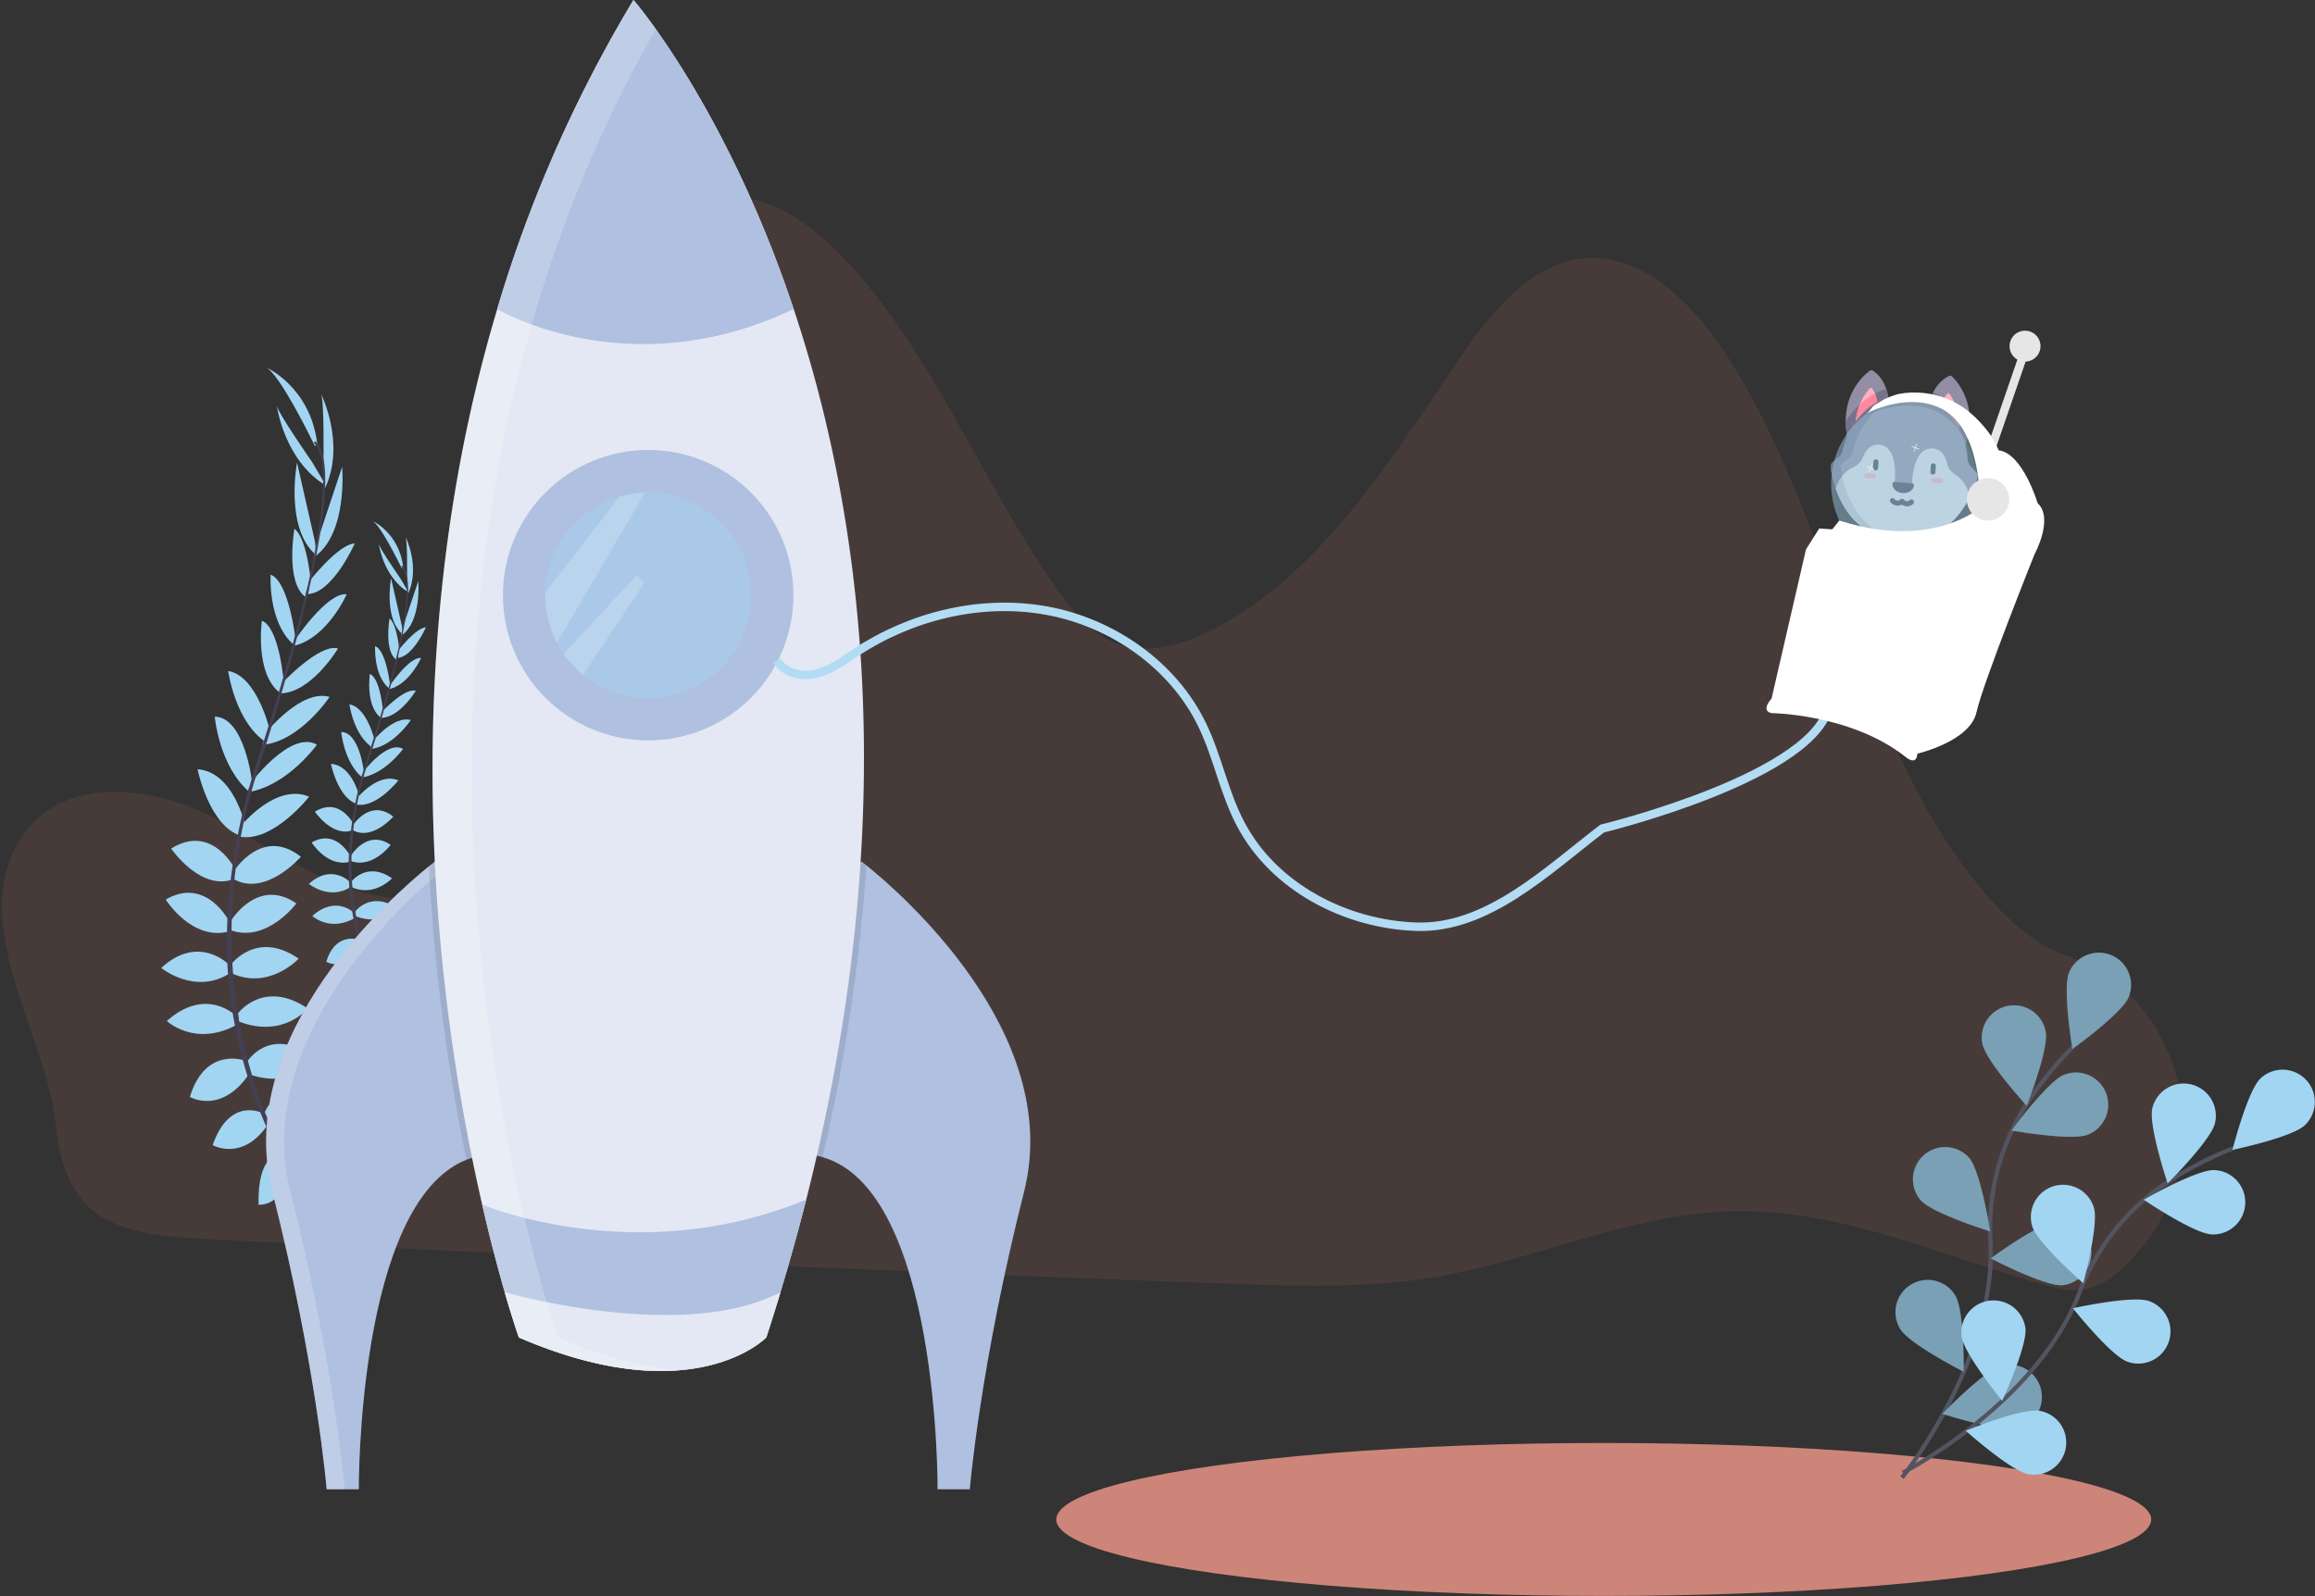 <svg xmlns="http://www.w3.org/2000/svg" width="274" height="189" viewBox="0 0 274 189">
    <rect x="0" y="0" width="274" height="189" fill="#333333" stroke="none"/>
    <g fill="none" fill-rule="evenodd">
        <path fill="#FF8974" fill-rule="nonzero" d="M2.342 99.47c4.839-7.903 15.78-6.525 23.54-2.4 7.759 4.126 15.501 10.284 24.04 9.101 7.2-.998 13.104-7.277 16.294-14.52 3.19-7.243 4.126-15.41 5.023-23.41a101854.1 101854.1 0 0 0 3.382-30.167c.413-3.68.9-7.563 2.969-10.474 2.733-3.84 7.744-5.02 12.03-3.866 4.287 1.154 7.942 4.25 11.07 7.704 10.017 11.059 15.693 26.008 24.45 38.316 1.784 2.505 3.798 4.982 6.462 6.192 3.84 1.74 8.248.508 12-1.428 12.24-6.31 20.462-19.186 28.543-31.2 3.931-5.84 8.724-12.084 15.264-12.72 6.88-.684 12.854 5.179 16.898 11.388 12.98 19.977 15.761 47.25 31.44 64.675 1.947 2.16 4.095 4.157 6.569 5.498.816.441 1.667.814 2.544 1.116 13.68 4.735 18.24 23.743 8.122 35.014-.219.24-.442.48-.668.72-1.502 1.586-3.204 3.086-5.234 3.559-1.889.437-3.84-.067-5.712-.612-11.966-3.492-23.789-8.83-36.16-8.57-12.04.24-23.458 5.8-35.362 7.802-8.004 1.346-16.148 1.078-24.24.787a6884.796 6884.796 0 0 1-80.844-3.384c-13.373-.614-26.75-1.2-40.121-1.884-10.301-.535-16.863-1.713-18.058-13.668-1.046-10.469-10.445-23.431-4.24-33.569z" opacity=".1"/>
        <ellipse cx="189.816" cy="179.89" fill="#FFA190" fill-rule="nonzero" opacity=".747" rx="64.798" ry="9.055"/>
        <path fill="#A2D5F2" fill-rule="nonzero" d="M35.938 140.825s3.168-.72 5.244 1.409c0 0-1.335 1.2-4.474-.13l-.77-1.28zM35.587 140.794s-1.877 2.659-.686 5.388c0 0 1.622-.78 1.577-4.188l-.89-1.2zM33.475 136.786s1.126-2.436 6.48.508c0 0-.576 1.628-2.851 1.652-2.275.024-2.957-.963-3.629-2.16zM33.134 136.637s-2.68-.125-2.53 5.98c0 0 1.712.24 2.78-1.77 1.068-2.012.502-3.051-.25-4.21zM31.267 131.885s1.2-4.243 6.833-1.651c0 0-.984 3.885-6.192 3.033l-.64-1.382zM29.177 125.803s2.539-4.377 7.797-.825c0 0-1.485 4.048-7.27 2.292l-.527-1.467zM28.183 119.947s3.031-4.068 8.247-.554c0 0-2.895 3.585-8.182 1.536l-.065-.982zM27.286 114.254s3.062-4.238 8.061-.756c0 0-3.523 3.8-7.999 1.697l-.062-.94zM27.242 109.152s3.156-5.407 7.836-2.2c0 0-3.46 4.696-7.768 3.182l-.068-.982zM27.667 103.157s3.36-5.376 7.942-1.723c0 0-4.104 4.74-7.889 2.676l-.053-.953zM28.538 97.766s4.08-5.114 8.052-3.448c0 0-4.243 5.424-8.16 4.742l.108-1.294zM29.738 92.63s4.69-6.24 7.77-4.468c0 0-3.435 4.821-8.06 5.604l.29-1.136zM31.567 86.645s4.121-5.117 7.44-4.138c0 0-3.468 5.254-7.944 5.683l.504-1.545zM33.211 81.05s4.603-4.944 6.795-4.276c0 0-3.204 5.366-6.941 5.316l.146-1.04zM34.836 75.876s3.862-5.796 6.197-5.52c0 0-2.235 5.086-6.159 6.08l-.038-.56zM36.514 68.938s3.453-4.479 5.474-4.604c0 0-2.57 5.842-5.537 6l.063-1.396zM37.474 64.327l3.019-9.045s.72 7.944-3.36 10.708l.34-1.663zM38.287 54.52s.106-7.389-.319-7.96c0 0 2.993 5.938.514 11.21l-.195-3.25zM31.114 131.796s-3.903-2.069-5.945 3.775c0 0 3.48 1.987 6.48-2.354l-.535-1.421zM29.04 125.575s-4.733-1.788-6.564 4.291c0 0 3.713 2.196 7.082-2.822l-.518-1.469zM27.994 120.314s-3.55-3.626-8.247.56c0 0 3.346 3.165 8.311.43l-.064-.99zM27.173 114.264s-3.6-3.794-8.09.326c0 0 3.998 3.296 8.16.612l-.07-.938z"/>
        <path fill="#A2D5F2" fill-rule="nonzero" d="M27.252 109.296s-2.726-5.633-7.64-2.8c0 0 3.087 4.95 7.498 3.777l.142-.977zM27.948 103.114s-2.72-5.736-7.694-2.657c0 0 3.518 5.186 7.521 3.583l.173-.926zM29.035 97.762s-1.353-6.396-5.652-6.69c0 0 1.363 6.752 5.163 7.892l.49-1.202zM29.849 92.635s-.881-7.754-4.43-7.79c0 0 .515 5.897 4.106 8.916l.324-1.126zM31.92 86.398s-1.49-6.399-4.913-6.96c0 0 .84 6.24 4.687 8.572l.226-1.612zM33.614 81.07s-.48-6.737-2.616-7.59c0 0-.866 6.188 2.076 8.492l.54-.902zM34.99 75.792s-.756-6.924-2.955-7.757c0 0-.36 5.542 2.664 8.232l.29-.475zM36.85 69.47s-.394-5.642-2.004-6.866c0 0-1.1 6.286 1.284 8.054l.72-1.188z"/>
        <path fill="#A2D5F2" fill-rule="nonzero" d="M37.267 64.06l-2.112-9.297s-1.495 7.834 2.297 10.987l-.185-1.69zM36.938 54.7s-4.23-6.066-4.197-6.772c0 0 .85 6.595 5.858 9.574L36.94 54.7zM37.267 52.807s-4.19-8.733-5.863-9.36c0 0 5.302 2.263 6.146 9.072l-.283.288z"/>
        <path fill="#444053" fill-rule="nonzero" d="M36.437 70.38l-.24-.06c2.364-10.08 2.697-16.435.936-17.894l.163-.197c1.858 1.545 1.565 7.824-.86 18.151z"/>
        <path fill="#444053" fill-rule="nonzero" d="M29.65 94.058l-.372-.103c.261-.926.544-1.87.847-2.798 2.64-8.093 4.833-15.6 6.18-21.346l.305-.18c-1.35 5.76-3.483 13.543-6.118 21.643-.3.927-.583 1.863-.842 2.784z"/>
        <path fill="#444053" fill-rule="nonzero" d="M40.942 147.914c-.053-.05-5.333-5.248-9.39-14.457a55.769 55.769 0 0 1-4.466-16.985c-.72-7.327.264-15.631 2.4-23.256l.308.317c-4.8 17.114-1.486 31.281 2.215 39.696 4.015 9.12 9.235 14.268 9.288 14.318l-.355.367z"/>
        <path fill="#A2D5F2" fill-rule="nonzero" d="M46.754 120.504s1.92-.44 3.173.852c0 0-.809.72-2.705-.08l-.468-.772zM46.546 120.487s-1.133 1.608-.413 3.257c0 0 .979-.48.96-2.532l-.547-.725zM45.269 118.06s.679-1.47 3.912.31c0 0-.348.982-1.723.996-1.376.015-1.779-.58-2.19-1.305zM45.062 117.972s-1.622-.074-1.53 3.614c0 0 1.034.144 1.68-1.07.645-1.214.304-1.843-.15-2.544zM43.927 115.1s.737-2.566 4.135-1.004c0 0-.592 2.35-3.741 1.834l-.394-.83zM42.67 111.422s1.533-2.64 4.713-.499c0 0-.9 2.448-4.394 1.385l-.32-.886zM42.067 107.882s1.834-2.46 4.985-.336c0 0-1.747 2.16-4.944.93l-.04-.594zM41.525 104.44s1.853-2.562 4.874-.455c0 0-2.129 2.297-4.836 1.025l-.038-.57zM41.5 101.354s1.92-3.266 4.736-1.33c0 0-2.093 2.84-4.697 1.92l-.038-.59zM41.75 97.733s2.038-3.252 4.8-1.051c0 0-2.481 2.865-4.77 1.617l-.03-.566zM42.283 94.474s2.465-3.092 4.867-2.084c0 0-2.565 3.279-4.927 2.866l.06-.782zM43.008 91.368s2.834-3.77 4.697-2.702c0 0-2.076 2.916-4.872 3.388l.175-.686zM44.114 87.754s2.492-3.094 4.503-2.501c0 0-2.095 3.175-4.8 3.434l.297-.933zM45.108 84.367s2.782-2.988 4.106-2.585c0 0-1.934 3.243-4.195 3.214l.089-.629zM46.09 81.24s2.335-3.504 3.746-3.34c0 0-1.349 3.074-3.722 3.676l-.024-.336zM47.107 77.045s2.088-2.707 3.31-2.784c0 0-1.555 3.533-3.348 3.621l.038-.837zM47.686 74.256l1.821-5.462s.432 4.8-2.037 6.48l.216-1.018zM48.178 68.328s.062-4.466-.195-4.812c0 0 1.81 3.588.31 6.778l-.115-1.966zM43.838 115.046s-2.356-1.252-3.6 2.28c0 0 2.105 1.2 3.92-1.42l-.32-.86zM42.588 111.274s-2.863-1.08-3.97 2.594c0 0 2.244 1.327 4.282-1.704l-.312-.89zM41.952 108.103s-2.143-2.191-4.985.336c0 0 2.023 1.92 5.026.26l-.041-.596zM41.458 104.446s-2.177-2.292-4.892.199c0 0 2.417 1.99 4.93.37l-.038-.57z"/>
        <path fill="#A2D5F2" fill-rule="nonzero" d="M41.506 101.434s-1.65-3.406-4.62-1.695c0 0 1.867 2.993 4.533 2.285l.087-.59zM41.926 97.702s-1.644-3.468-4.659-1.606c0 0 2.127 3.137 4.548 2.16l.11-.554zM42.583 94.474s-.818-3.87-3.417-4.044c0 0 .823 4.08 3.12 4.768l.297-.724zM43.075 91.37s-.528-4.687-2.688-4.71c0 0 .312 3.566 2.482 5.392l.206-.682zM44.326 87.6s-.9-3.869-2.97-4.21c0 0 .51 3.77 2.835 5.182l.135-.972zM45.35 84.38s-.295-4.08-1.579-4.59c0 0-.525 3.742 1.253 5.134l.326-.545zM46.183 81.187s-.456-4.185-1.785-4.69c0 0-.219 3.36 1.61 4.978l.175-.288zM47.306 77.366s-.24-3.41-1.2-4.152c0 0-.664 3.802.776 4.87l.424-.718z"/>
        <path fill="#A2D5F2" fill-rule="nonzero" d="M47.566 74.095l-1.277-5.62s-.905 4.737 1.387 6.643l-.11-1.023zM47.362 68.438s-2.556-3.664-2.537-4.094c0 0 .511 3.986 3.54 5.786l-1.003-1.692zM47.554 67.291s-2.535-5.28-3.545-5.652c0 0 3.206 1.368 3.715 5.487l-.17.165z"/>
        <path fill="#444053" fill-rule="nonzero" d="M47.057 77.914l-.151-.036c1.44-6.094 1.632-9.936.566-10.817l.098-.12c1.13.936.953 4.733-.513 10.973z"/>
        <path fill="#444053" fill-rule="nonzero" d="M42.955 92.232l-.225-.065c.158-.559.33-1.128.513-1.68 1.591-4.893 2.921-9.432 3.735-12.905l.184-.11c-.816 3.48-2.104 8.189-3.698 13.087a38.237 38.237 0 0 0-.509 1.673z"/>
        <path fill="#444053" fill-rule="nonzero" d="M49.78 124.79c-.03-.03-3.222-3.172-5.675-8.74a33.773 33.773 0 0 1-2.7-10.268c-.44-4.43.16-9.45 1.454-14.061l.185.192c-2.902 10.346-.898 18.912 1.34 24 2.428 5.52 5.582 8.623 5.615 8.654l-.218.223z"/>
        <path fill="#AFC0E0" fill-rule="nonzero" d="M57 136.79c-.616.11-1.22.282-1.8.514-12.946 5.17-12.73 39.01-12.73 39.01h-3.81s-1.2-14.523-6.43-35.242c-4.712-18.64 14.61-35.347 18.535-38.515.441-.353.686-.54.686-.54C70.913 109.169 57 136.79 57 136.79z"/>
        <path fill="#FFF" fill-rule="nonzero" d="M52.867 102.605a18.817 18.817 0 0 0-1.404-.583s-.24.187-.686.54c-3.924 3.168-23.247 19.874-18.535 38.515 5.23 20.719 6.417 35.237 6.417 35.237h2.143s-1.188-14.523-6.43-35.242c-4.691-18.554 14.444-35.198 18.495-38.467z" opacity=".2"/>
        <path fill="#AFC0E0" fill-rule="nonzero" d="M121.21 141.077c-5.242 20.719-6.423 35.237-6.423 35.237h-3.818s.24-35.367-13.615-39.315c-.3-.09-.606-.161-.915-.213 0 0-13.92-27.622 5.549-34.77 0 0 .197.147.552.433 3.607 2.887 23.434 19.771 18.67 38.628z"/>
        <path fill="#000" fill-rule="nonzero" d="M57 136.79c-.616.11-1.22.282-1.8.514a235.01 235.01 0 0 1-4.435-34.742c.441-.353.686-.54.686-.54C70.913 109.169 57 136.79 57 136.79zM102.547 102.454a216.24 216.24 0 0 1-5.186 34.56c-.3-.09-.606-.162-.915-.214 0 0-13.92-27.622 5.55-34.769-.008-.01.189.137.551.423z" opacity=".1"/>
        <g fill-rule="nonzero">
            <path fill="#FFB25A" d="M81.737 62.917a.399.399 0 0 0-.499-.078c-.638.377-2.206 1.479-2.872 3.528l5.513 7.3s1.573-6.732-2.142-10.75zM71.142 62.917a.399.399 0 0 1 .498-.078c.639.377 2.206 1.479 2.872 3.528l-5.513 7.3s-1.573-6.732 2.143-10.75z"/>
            <path fill="#FF9C20" d="M84.21 70.447c-.19-.422-.398-.835-.626-1.234-1.193-2.096-2.761-3.499-4.611-4.154a6.059 6.059 0 0 0-.607 1.308l5.513 7.3s.318-1.36.33-3.22zM69.294 69.213c-.227.399-.435.812-.625 1.234.013 1.86.33 3.22.33 3.22l5.513-7.3a6.053 6.053 0 0 0-.606-1.308c-1.85.655-3.418 2.058-4.612 4.154z"/>
            <path fill="#FFB2C1" d="M82.368 73.291c.013-.055 1.128-5.095-1.139-8.48-.504.447-1.42 2.118-1.726 3.059l2.865 5.421zM70.51 73.291c-.012-.055-1.127-5.095 1.14-8.48.504.447 1.42 2.118 1.725 3.059L70.51 73.29z"/>
            <path fill="#FF889E" d="M70.544 67.425c-.692 2.891-.044 5.824-.034 5.866l2.865-5.421c-.184-.566-.588-1.395-.991-2.064a8.53 8.53 0 0 0-1.84 1.619zM80.494 65.806c-.403.669-.807 1.498-.99 2.064l2.864 5.421c.01-.042.658-2.975-.034-5.866a8.526 8.526 0 0 0-1.84-1.619z"/>
            <path fill="#5C586F" d="M84.615 77.309c-.627-4.657-2.595-11.233-8.176-11.233-5.581 0-7.548 6.576-8.176 11.233-.154 1.142-.339 2.335-.029 3.467.317 1.159 1.155 1.928 2.135 2.5 1.622.95 3.765 1.421 5.03 2.922a1.358 1.358 0 0 0 2.08 0c1.265-1.5 3.408-1.972 5.03-2.921.98-.573 1.818-1.343 2.135-2.5.31-1.133.125-2.326-.029-3.468z"/>
            <path fill="#4F4C5F" d="M69.998 81.74c-.31-1.245-.125-2.556.03-3.81.526-4.296 1.998-10.077 5.759-11.822-5.084.492-6.922 6.73-7.524 11.2-.154 1.143-.339 2.336-.029 3.468.317 1.158 1.155 1.928 2.135 2.5.232.137.476.263.726.384a4.094 4.094 0 0 1-1.097-1.92z"/>
            <path fill="#FFB25A" d="M76.44 82.795c-2.897 0-3.124-.851-3.124-2.576s.151-5.312 3.123-5.312c2.972 0 3.124 3.587 3.124 5.312s-.227 2.576-3.124 2.576z"/>
            <path fill="#FF9C20" d="M74.244 80.219c0-1.63.136-4.923 2.66-5.28a3.314 3.314 0 0 0-.465-.032c-2.972 0-3.123 3.587-3.123 5.312s.227 2.576 3.123 2.576c.163 0 .318-.003.464-.009-2.456-.09-2.659-.94-2.659-2.567z"/>
            <g fill="#423E4F">
                <path d="M77.863 80.202a.34.34 0 0 0-.492.034.435.435 0 0 1-.335.15.435.435 0 0 1-.335-.15.347.347 0 0 0-.262-.123c-.1 0-.197.045-.262.123a.436.436 0 0 1-.335.15.436.436 0 0 1-.335-.15.34.34 0 0 0-.491-.034.37.37 0 0 0-.033.508c.212.253.526.397.859.397.215 0 .42-.06.597-.17a1.127 1.127 0 0 0 1.457-.227.37.37 0 0 0-.033-.508zM73.063 75.467a.355.355 0 0 1-.348-.36v-.771c0-.2.156-.36.348-.36.192 0 .348.16.348.36v.77c0 .2-.156.361-.348.361zM79.815 75.467a.355.355 0 0 1-.348-.36v-.771c0-.2.156-.36.348-.36.193 0 .348.16.348.36v.77c0 .2-.155.361-.348.361z"/>
            </g>
            <path fill="#FF9DB0" d="M81.257 76.506h-.826a.355.355 0 0 1-.348-.36c0-.2.155-.361.348-.361h.826c.193 0 .349.161.349.36 0 .2-.156.36-.349.36zM72.447 76.506h-.826a.355.355 0 0 1-.348-.36c0-.2.156-.361.348-.361h.826c.193 0 .349.161.349.36 0 .2-.156.36-.349.36z"/>
            <path fill="#423E4F" d="M77.663 78.476a.224.224 0 0 0-.221-.223h-2.006a.223.223 0 0 0-.221.223v.002c0 .555.548 1.005 1.224 1.005.676 0 1.224-.45 1.224-1.005v-.002z"/>
        </g>
        <path fill="#E3E8F4" fill-rule="nonzero" d="M95.422 142.027a261.746 261.746 0 0 1-4.726 16.32s-8.573 8.93-29.28 0c0 0-2.069-5.832-4.344-15.746-5.009-21.8-11.016-63.341 1.783-106.01A158.82 158.82 0 0 1 74.978 0s10.935 12.554 18.96 36.583c8.026 24.029 13.133 59.537 1.484 105.444z"/>
        <circle cx="76.718" cy="70.464" r="17.191" fill="#AFC0E0" fill-rule="nonzero"/>
        <path fill="#A2D5F2" fill-rule="nonzero" d="M88.91 70.474a12.192 12.192 0 0 1-19.92 9.43 12.32 12.32 0 0 1-3.072-3.774 12.168 12.168 0 0 1-1.39-5.656v-.29a12.206 12.206 0 0 1 8.88-11.454 12.607 12.607 0 0 1 2.938-.446h.365a12.192 12.192 0 0 1 12.2 12.19z" opacity=".414"/>
        <path fill="#AFC0E0" fill-rule="nonzero" d="M93.936 36.583c-19.505 9.339-35.093 0-35.093 0A158.82 158.82 0 0 1 74.978 0s10.935 12.554 18.958 36.583zM95.422 142.027a257.56 257.56 0 0 1-3.048 10.956 226.704 226.704 0 0 1-1.68 5.357s-8.573 8.93-29.28 0c0 0-.672-1.894-1.68-5.357a196.473 196.473 0 0 1-2.672-10.39s7.71 3.291 18.65 3.291a51.386 51.386 0 0 0 19.71-3.857z"/>
        <path fill="#E3E8F4" fill-rule="nonzero" d="M92.374 152.983a226.704 226.704 0 0 1-1.68 5.357s-8.573 8.93-29.28 0c0 0-.672-1.894-1.68-5.357-.003 0 21.103 6.072 32.64 0z"/>
        <path fill="#FFF" fill-rule="nonzero" d="M73.416 58.714l-.026.019-8.856 11.433v.29a12.168 12.168 0 0 0 1.39 5.658l10.434-17.847-2.942.447zM76.243 69.034l-7.253 10.86a12.32 12.32 0 0 1-2.284-2.48l8.64-9.273.897.893z" opacity=".2"/>
        <path fill="#FFF" fill-rule="nonzero" d="M66.048 158.342s-2.069-5.834-4.344-15.746c-5.009-21.802-11.016-63.343 1.783-106.013A159.403 159.403 0 0 1 77.611 3.442c-1.625-2.278-2.64-3.44-2.64-3.44a158.803 158.803 0 0 0-16.128 36.581c-12.799 42.67-6.792 84.211-1.783 106.013 2.275 9.912 4.344 15.746 4.344 15.746 8.182 3.526 14.467 4.265 19.08 3.872-3.94-.3-8.726-1.412-14.436-3.872z" opacity=".2"/>
        <path stroke="#535461" stroke-width=".5" d="M225.115 174.943s11.218-13.958 10.474-27.938a27.132 27.132 0 0 1 4.45-16.575 45.646 45.646 0 0 1 5.28-6.48"/>
        <path fill="#A2D5F2" fill-rule="nonzero" d="M244.894 115.147c-.802 1.947.398 9.043.398 9.043s5.849-4.195 6.65-6.141a3.811 3.811 0 0 0-7.048-2.902zM234.626 123.533c.387 2.069 5.252 7.373 5.252 7.373s2.64-6.699 2.244-8.77a3.812 3.812 0 0 0-7.496 1.397zM227.297 142.066c1.377 1.59 8.256 3.715 8.256 3.715s-1.114-7.111-2.491-8.705a3.811 3.811 0 0 0-5.76 4.99h-.005zM224.909 157.337c1.087 1.802 7.507 5.057 7.507 5.057s.106-7.2-.982-9a3.812 3.812 0 1 0-6.525 3.943zM247.123 134.33c-1.953.78-9.038-.492-9.038-.492s4.253-5.805 6.209-6.588a3.812 3.812 0 0 1 2.83 7.08zM244.104 152.155c-2.098.161-8.477-3.173-8.477-3.173s5.794-4.27 7.894-4.43a3.814 3.814 0 0 1 .583 7.603zM238.793 169.075c-2.043.514-8.892-1.694-8.892-1.694s4.99-5.187 7.032-5.698a3.811 3.811 0 1 1 1.86 7.392z"/>
        <path fill="#000" fill-rule="nonzero" d="M244.894 115.147c-.802 1.947.398 9.043.398 9.043s5.849-4.195 6.65-6.141a3.811 3.811 0 0 0-7.048-2.902zM234.626 123.533c.387 2.069 5.252 7.373 5.252 7.373s2.64-6.699 2.244-8.77a3.812 3.812 0 0 0-7.496 1.397zM227.297 142.066c1.377 1.59 8.256 3.715 8.256 3.715s-1.114-7.111-2.491-8.705a3.811 3.811 0 0 0-5.76 4.99h-.005zM224.909 157.337c1.087 1.802 7.507 5.057 7.507 5.057s.106-7.2-.982-9a3.812 3.812 0 1 0-6.525 3.943zM247.123 134.33c-1.953.78-9.038-.492-9.038-.492s4.253-5.805 6.209-6.588a3.812 3.812 0 0 1 2.83 7.08zM244.104 152.155c-2.098.161-8.477-3.173-8.477-3.173s5.794-4.27 7.894-4.43a3.814 3.814 0 0 1 .583 7.603zM238.793 169.075c-2.043.514-8.892-1.694-8.892-1.694s4.99-5.187 7.032-5.698a3.811 3.811 0 1 1 1.86 7.392z" opacity=".25"/>
        <path stroke="#535461" stroke-width=".5" d="M225.216 174.36s15.912-8.218 20.897-21.298a27.12 27.12 0 0 1 10.785-13.35 45.578 45.578 0 0 1 7.44-3.783"/>
        <path fill="#A2D5F2" fill-rule="nonzero" d="M267.528 127.704c-1.522 1.457-3.3 8.431-3.3 8.431s7.046-1.466 8.568-2.92a3.815 3.815 0 1 0-5.268-5.52v.009zM254.746 131.21c-.48 2.05 1.812 8.88 1.812 8.88s5.11-5.056 5.604-7.118a3.811 3.811 0 0 0-7.416-1.762zM240.533 145.183c.614 2.014 6.043 6.742 6.043 6.742s1.865-6.96 1.25-8.964a3.812 3.812 0 0 0-7.293 2.222zM232.162 158.177c.264 2.09 4.814 7.665 4.814 7.665s3.014-6.535 2.748-8.625a3.812 3.812 0 0 0-7.562.96zM261.794 146.146c-2.104-.077-8.064-4.112-8.064-4.112s6.24-3.583 8.345-3.506a3.811 3.811 0 0 1-.28 7.618zM251.81 161.218c-1.984-.704-6.465-6.336-6.465-6.336s7.03-1.553 9.012-.85a3.812 3.812 0 1 1-2.547 7.186zM240.096 174.535c-2.074-.357-7.44-5.153-7.44-5.153s6.665-2.716 8.738-2.359a3.811 3.811 0 1 1-1.296 7.512h-.002z"/>
        <path stroke="#B2DCF4" d="M91.977 78.188c.876 1.536 2.97 1.993 4.676 1.565 1.706-.427 3.153-1.524 4.62-2.491 6.563-4.336 14.787-6.377 22.57-4.977 7.784 1.4 15.007 6.418 18.45 13.544 1.837 3.8 2.594 8.058 4.574 11.774 3.914 7.425 12.39 11.832 20.771 12.11 8.381.276 15.37-6.547 22-11.62 0 0 25.867-6.287 26.909-14.936"/>
        <g fill-rule="nonzero" transform="rotate(19 16.424 656.516)">
            <path fill="#938EA3" d="M11.057 10.439a.33.33 0 0 0-.359.128c-.542.78-2.408 3.978.008 8.242l3.064-5.984s-.8-1.854-2.713-2.386zM19.75 8.11a.33.33 0 0 1 .375-.069c.86.404 4.075 2.241 4.114 7.142l-5.645-3.65S18.36 9.526 19.75 8.11z"/>
            <path fill="#77718C" d="M24.066 13.375a10.075 10.075 0 0 0-1.68-1.437c-.917-.62-2.198-1.248-3.762-1.41-.078.588-.03 1.004-.03 1.004l5.645 3.65a9.985 9.985 0 0 0-.173-1.807zM10.69 15.072c-.32.656-.567 1.363-.737 2.085.183.53.43 1.08.753 1.652l3.064-5.984s-.167-.385-.528-.854c-1.274.922-2.069 2.106-2.553 3.1z"/>
            <path fill="#FFB2C1" d="M11.382 12.537c-.446.994-.871 2.856-.04 5.096L12.85 14c-.042-.095-.458-1.008-1.212-1.535a.172.172 0 0 0-.256.07zm1.508 1.484a.13.13 0 0 0 .006.013l-.006-.013zM20.26 10.156c-.39.833-.292 1.831-.281 1.935l3.12 2.392c-.399-2.357-1.698-3.756-2.582-4.394a.172.172 0 0 0-.256.067zm-.24 1.954l.002.015c0-.004 0-.01-.002-.015z"/>
            <path fill="#E7E7E7" d="M11.411 25.048c1.638 2.1 4.623 4.574 9.122 3.369 4.5-1.206 5.847-4.84 6.215-7.479l-.553-2.066-4.544-3.719-8.952 2.399-1.89 5.248.602 2.248z"/>
            <path fill="#C7C5CB" d="M11.411 25.048c.18.23.374.464.586.697.212.234.44.466.684.693 1.746 1.617 4.337 2.92 7.852 1.979a11.82 11.82 0 0 0 .565-.17l.01-.003c-4.175.851-6.973-1.498-8.539-3.507a13.174 13.174 0 0 1-1.355-2.13l.197 2.441z"/>
            <g fill="#FF889E">
                <path d="M20.022 12.125c0-.004 0-.01-.002-.015l.002.015z"/>
                <path d="M20.047 10.814c-.132.63-.077 1.2-.068 1.277l3.12 2.392a7.249 7.249 0 0 0-1.061-2.768 8.52 8.52 0 0 0-1.991-.9zM12.89 14.02l.006.014-.006-.013zM10.879 14.705a7.25 7.25 0 0 0 .464 2.928l1.507-3.632a4.44 4.44 0 0 0-.698-1.072 8.52 8.52 0 0 0-1.273 1.776z"/>
            </g>
            <path fill="#938EA3" d="M26.857 18.416c.029.507.044 1.429-.109 2.522-.683-1.38-1.851-1.898-2.63-2.094a2.008 2.008 0 0 1-1.2-.869c-.503-.785-1.221-1.392-2.2-1.13-2.302.617-.95 4.684-.95 4.684l-.848.867-1.168-.327s-.863-4.198-3.165-3.58c-.979.261-1.298 1.146-1.34 2.078a2.01 2.01 0 0 1-.604 1.352c-.578.56-1.33 1.593-1.232 3.129a13.174 13.174 0 0 1-1.355-2.13.735.735 0 0 1 .018-.706l.502-.826c.162-.265.224-.59.177-.914-.406-2.769.863-7.552 5.308-8.743 4.446-1.191 7.936 2.317 8.97 4.917.12.304.337.555.609.704l.848.464a.735.735 0 0 1 .369.602z"/>
            <path fill="#77718C" d="M11.652 23.4c-.19-.317-.336-.59-.438-.792a.735.735 0 0 1 .018-.706l.503-.827c.161-.265.223-.59.176-.913-.388-2.646.754-7.132 4.736-8.564a7.047 7.047 0 0 0-.586.13c-1.805.485-3.087 1.561-3.945 2.855a8.618 8.618 0 0 0-1.168 2.71 9.025 9.025 0 0 0-.264 2.352c.007.29.031.568.069.827.046.313-.011.643-.177.914l-.502.826a.742.742 0 0 0-.018.706c.375.746.838 1.467 1.355 2.13a3.88 3.88 0 0 1 .241-1.647z"/>
            <path fill="#423E4F" d="M20.55 23.381a.3.3 0 0 0-.4.137.443.443 0 0 1-.287.228.443.443 0 0 1-.363-.054.303.303 0 0 0-.244-.04.304.304 0 0 0-.191.157.443.443 0 0 1-.287.228.443.443 0 0 1-.362-.054.3.3 0 1 0-.334.498c.246.165.556.214.851.135.196-.053.369-.157.501-.3.186.057.388.062.584.01.295-.08.539-.278.67-.544a.3.3 0 0 0-.138-.4zM14.82 20.237a.3.3 0 0 0-.212.367l.185.692a.3.3 0 1 0 .58-.155l-.186-.692a.3.3 0 0 0-.367-.212z"/>
            <path fill="#FFB2C1" d="M15.097 21.916l-.779.209a.3.3 0 1 0 .155.58l.779-.21a.3.3 0 1 0-.155-.579z"/>
            <path fill="#423E4F" d="M21.943 19.38l-.185-.692a.3.3 0 1 0-.58.155l.186.692a.3.3 0 1 0 .579-.155z"/>
            <path fill="#FFB2C1" d="M22.77 19.86l-.78.21a.3.3 0 1 0 .156.578l.778-.208a.3.3 0 1 0-.155-.58z"/>
            <path fill="#423E4F" d="M20.048 21.686a.229.229 0 0 0-.28-.157l-2.016.54a.229.229 0 0 0-.165.276v.002c.145.539.813.828 1.492.646.68-.182 1.114-.766.97-1.305l-.001-.002z"/>
            <path fill="#E6E6E6" d="M26.779 1.898h1v13.696h-1z"/>
            <path fill="#94C2DC" d="M30.779 21.357a10.306 10.306 0 1 1-18.577-6.147l.002-.003a10.305 10.305 0 0 1 18.575 6.15z" opacity=".514"/>
            <g fill="#000" opacity=".1">
                <path d="M29.314 17.084l-.84 4.815c-6.318-16.4-16.367-6.325-16.54-6.15a10.305 10.305 0 0 1 17.38 1.335z"/>
            </g>
            <path fill="#FFF" d="M29.586 16.542l-.841 4.815c-6.318-16.4-16.367-6.326-16.54-6.15a10.305 10.305 0 0 1 17.38 1.335z"/>
            <path fill="#FFF" d="M28.113 21.015c-6.318-16.4-15.975-5.71-16.149-5.533.441-.593.276-.991.793-1.51.332-.332.59-.77.981-1.068.34-.26.695-.627 1.074-.847 1.767-1.023 3.911-1.464 5.82-1.317 3.527.27 6.669 2.332 8.322 5.46l-.84 4.815z"/>
            <path fill="#FFF" d="M28.173 14.509l1.413 4.904s-2.933 8.79-16.532 9.096l-.445 1.255-1.492.407-.678 2.847 1.898 18.035s-.813 1.763.543 1.627c0 0 8.95-2.983 16.678-.27 0 0 1.628.677 1.22-.814 0 0 5.425-3.39 5.018-6.916-.407-3.526.407-19.933.407-19.933s.813-4.746-1.627-5.83c0 0-3.585-5.018-6.403-4.408z"/>
            <circle cx="28.88" cy="20.408" r="2.509" fill="#E6E6E6"/>
            <circle cx="27.118" cy="1.831" r="1.831" fill="#E6E6E6"/>
            <path fill="#F2F2F2" d="M19.231 17.38h-.43v-.43h-.083v.43h-.43v.083h.43v.43h.084v-.43h.43zM14.986 21.39h-.43v-.43h-.084v.43h-.43v.083h.43v.43h.084v-.43h.43z"/>
        </g>
    </g>
</svg>
